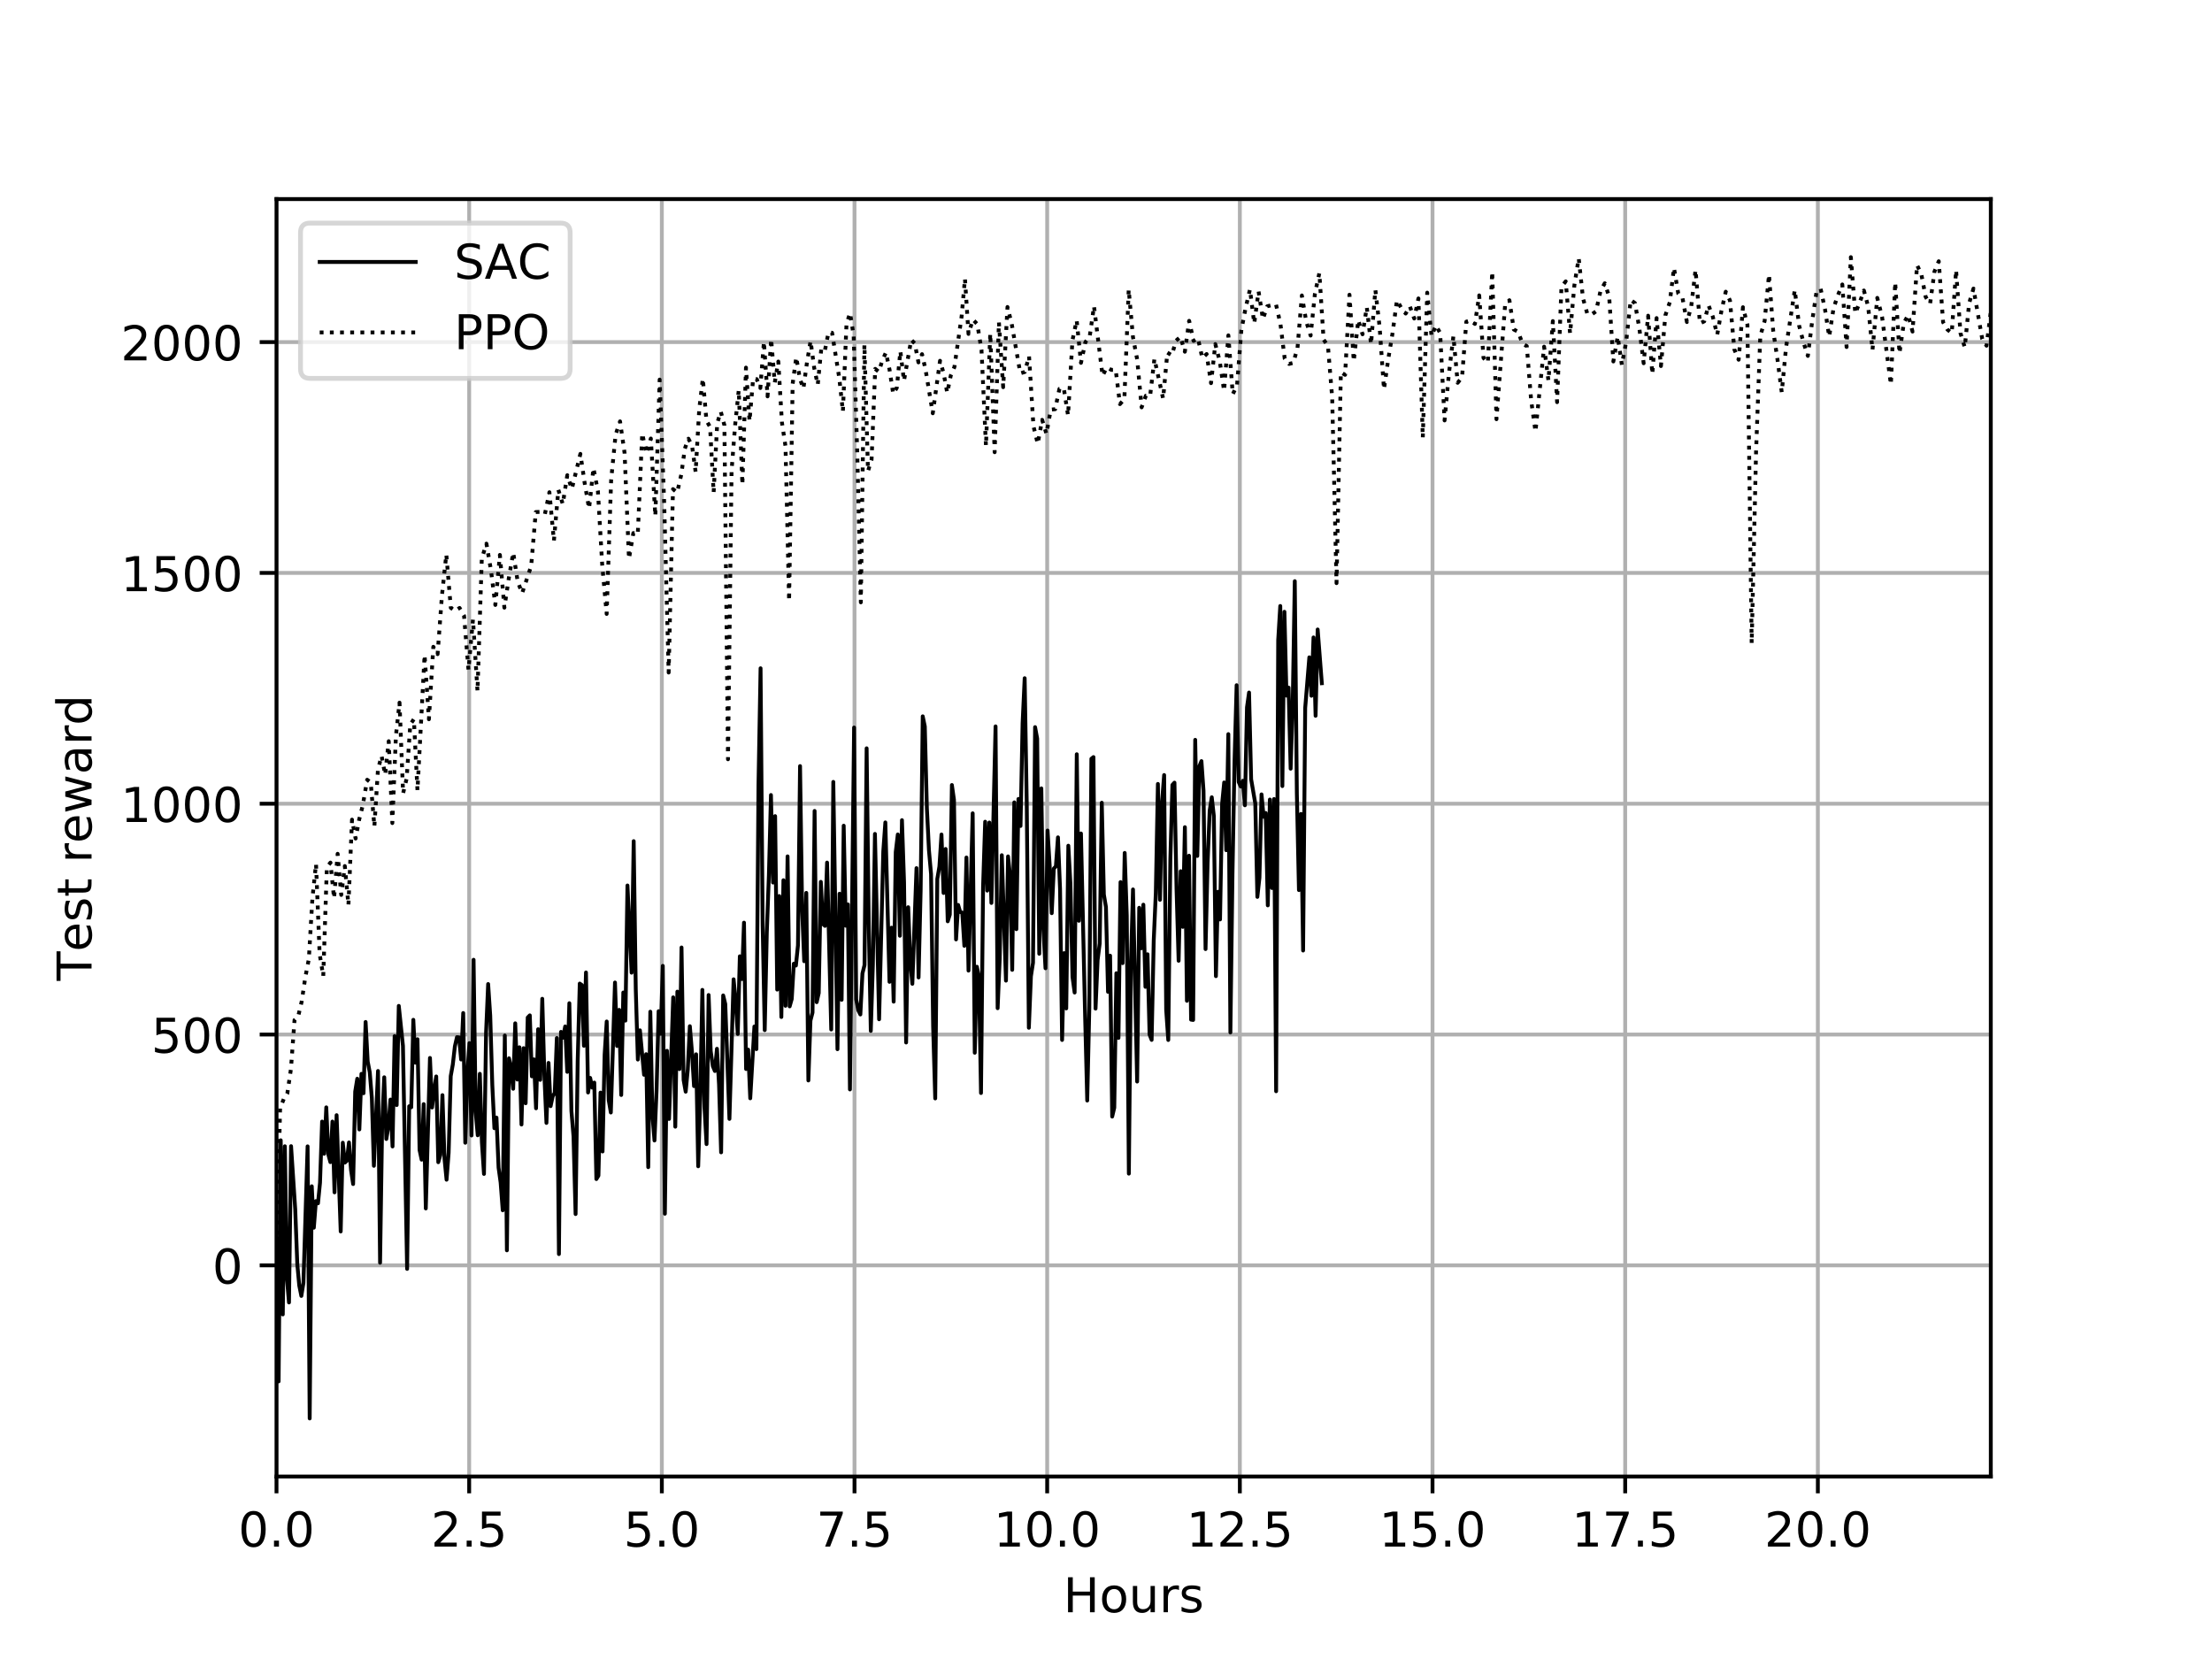 <?xml version="1.0" encoding="utf-8" standalone="no"?>
<!DOCTYPE svg PUBLIC "-//W3C//DTD SVG 1.1//EN"
  "http://www.w3.org/Graphics/SVG/1.1/DTD/svg11.dtd">
<!-- Created with matplotlib (https://matplotlib.org/) -->
<svg height="345.6pt" version="1.1" viewBox="0 0 460.8 345.6" width="460.8pt" xmlns="http://www.w3.org/2000/svg" xmlns:xlink="http://www.w3.org/1999/xlink">
 <defs>
  <style type="text/css">
*{stroke-linecap:butt;stroke-linejoin:round;}
  </style>
 </defs>
 <g id="figure_1">
  <g id="patch_1">
   <path d="M 0 345.6 
L 460.8 345.6 
L 460.8 0 
L 0 0 
z
" style="fill:#ffffff;"/>
  </g>
  <g id="axes_1">
   <g id="patch_2">
    <path d="M 57.6 307.584 
L 414.72 307.584 
L 414.72 41.472 
L 57.6 41.472 
z
" style="fill:#ffffff;"/>
   </g>
   <g id="matplotlib.axis_1">
    <g id="xtick_1">
     <g id="line2d_1">
      <path clip-path="url(#pb9c26c0081)" d="M 57.6 307.584 
L 57.6 41.472 
" style="fill:none;stroke:#b0b0b0;stroke-linecap:square;stroke-width:0.8;"/>
     </g>
     <g id="line2d_2">
      <defs>
       <path d="M 0 0 
L 0 3.5 
" id="m52a7b108d0" style="stroke:#000000;stroke-width:0.8;"/>
      </defs>
      <g>
       <use style="stroke:#000000;stroke-width:0.8;" x="57.6" xlink:href="#m52a7b108d0" y="307.584"/>
      </g>
     </g>
     <g id="text_1">
      <!-- 0.0 -->
      <defs>
       <path d="M 31.781 66.406 
Q 24.172 66.406 20.328 58.906 
Q 16.5 51.422 16.5 36.375 
Q 16.5 21.391 20.328 13.891 
Q 24.172 6.391 31.781 6.391 
Q 39.453 6.391 43.281 13.891 
Q 47.125 21.391 47.125 36.375 
Q 47.125 51.422 43.281 58.906 
Q 39.453 66.406 31.781 66.406 
z
M 31.781 74.219 
Q 44.047 74.219 50.516 64.516 
Q 56.984 54.828 56.984 36.375 
Q 56.984 17.969 50.516 8.266 
Q 44.047 -1.422 31.781 -1.422 
Q 19.531 -1.422 13.062 8.266 
Q 6.594 17.969 6.594 36.375 
Q 6.594 54.828 13.062 64.516 
Q 19.531 74.219 31.781 74.219 
z
" id="DejaVuSans-48"/>
       <path d="M 10.688 12.406 
L 21 12.406 
L 21 0 
L 10.688 0 
z
" id="DejaVuSans-46"/>
      </defs>
      <g transform="translate(49.648 322.182)scale(0.1 -0.1)">
       <use xlink:href="#DejaVuSans-48"/>
       <use x="63.623" xlink:href="#DejaVuSans-46"/>
       <use x="95.41" xlink:href="#DejaVuSans-48"/>
      </g>
     </g>
    </g>
    <g id="xtick_2">
     <g id="line2d_3">
      <path clip-path="url(#pb9c26c0081)" d="M 97.737 307.584 
L 97.737 41.472 
" style="fill:none;stroke:#b0b0b0;stroke-linecap:square;stroke-width:0.8;"/>
     </g>
     <g id="line2d_4">
      <g>
       <use style="stroke:#000000;stroke-width:0.8;" x="97.737" xlink:href="#m52a7b108d0" y="307.584"/>
      </g>
     </g>
     <g id="text_2">
      <!-- 2.5 -->
      <defs>
       <path d="M 19.188 8.297 
L 53.609 8.297 
L 53.609 0 
L 7.328 0 
L 7.328 8.297 
Q 12.938 14.109 22.625 23.891 
Q 32.328 33.688 34.812 36.531 
Q 39.547 41.844 41.422 45.531 
Q 43.312 49.219 43.312 52.781 
Q 43.312 58.594 39.234 62.25 
Q 35.156 65.922 28.609 65.922 
Q 23.969 65.922 18.812 64.312 
Q 13.672 62.703 7.812 59.422 
L 7.812 69.391 
Q 13.766 71.781 18.938 73 
Q 24.125 74.219 28.422 74.219 
Q 39.75 74.219 46.484 68.547 
Q 53.219 62.891 53.219 53.422 
Q 53.219 48.922 51.531 44.891 
Q 49.859 40.875 45.406 35.406 
Q 44.188 33.984 37.641 27.219 
Q 31.109 20.453 19.188 8.297 
z
" id="DejaVuSans-50"/>
       <path d="M 10.797 72.906 
L 49.516 72.906 
L 49.516 64.594 
L 19.828 64.594 
L 19.828 46.734 
Q 21.969 47.469 24.109 47.828 
Q 26.266 48.188 28.422 48.188 
Q 40.625 48.188 47.75 41.5 
Q 54.891 34.812 54.891 23.391 
Q 54.891 11.625 47.562 5.094 
Q 40.234 -1.422 26.906 -1.422 
Q 22.312 -1.422 17.547 -0.641 
Q 12.797 0.141 7.719 1.703 
L 7.719 11.625 
Q 12.109 9.234 16.797 8.062 
Q 21.484 6.891 26.703 6.891 
Q 35.156 6.891 40.078 11.328 
Q 45.016 15.766 45.016 23.391 
Q 45.016 31 40.078 35.438 
Q 35.156 39.891 26.703 39.891 
Q 22.75 39.891 18.812 39.016 
Q 14.891 38.141 10.797 36.281 
z
" id="DejaVuSans-53"/>
      </defs>
      <g transform="translate(89.785 322.182)scale(0.1 -0.1)">
       <use xlink:href="#DejaVuSans-50"/>
       <use x="63.623" xlink:href="#DejaVuSans-46"/>
       <use x="95.41" xlink:href="#DejaVuSans-53"/>
      </g>
     </g>
    </g>
    <g id="xtick_3">
     <g id="line2d_5">
      <path clip-path="url(#pb9c26c0081)" d="M 137.873 307.584 
L 137.873 41.472 
" style="fill:none;stroke:#b0b0b0;stroke-linecap:square;stroke-width:0.8;"/>
     </g>
     <g id="line2d_6">
      <g>
       <use style="stroke:#000000;stroke-width:0.8;" x="137.873" xlink:href="#m52a7b108d0" y="307.584"/>
      </g>
     </g>
     <g id="text_3">
      <!-- 5.0 -->
      <g transform="translate(129.922 322.182)scale(0.1 -0.1)">
       <use xlink:href="#DejaVuSans-53"/>
       <use x="63.623" xlink:href="#DejaVuSans-46"/>
       <use x="95.41" xlink:href="#DejaVuSans-48"/>
      </g>
     </g>
    </g>
    <g id="xtick_4">
     <g id="line2d_7">
      <path clip-path="url(#pb9c26c0081)" d="M 178.01 307.584 
L 178.01 41.472 
" style="fill:none;stroke:#b0b0b0;stroke-linecap:square;stroke-width:0.8;"/>
     </g>
     <g id="line2d_8">
      <g>
       <use style="stroke:#000000;stroke-width:0.8;" x="178.01" xlink:href="#m52a7b108d0" y="307.584"/>
      </g>
     </g>
     <g id="text_4">
      <!-- 7.5 -->
      <defs>
       <path d="M 8.203 72.906 
L 55.078 72.906 
L 55.078 68.703 
L 28.609 0 
L 18.312 0 
L 43.219 64.594 
L 8.203 64.594 
z
" id="DejaVuSans-55"/>
      </defs>
      <g transform="translate(170.058 322.182)scale(0.1 -0.1)">
       <use xlink:href="#DejaVuSans-55"/>
       <use x="63.623" xlink:href="#DejaVuSans-46"/>
       <use x="95.41" xlink:href="#DejaVuSans-53"/>
      </g>
     </g>
    </g>
    <g id="xtick_5">
     <g id="line2d_9">
      <path clip-path="url(#pb9c26c0081)" d="M 218.146 307.584 
L 218.146 41.472 
" style="fill:none;stroke:#b0b0b0;stroke-linecap:square;stroke-width:0.8;"/>
     </g>
     <g id="line2d_10">
      <g>
       <use style="stroke:#000000;stroke-width:0.8;" x="218.146" xlink:href="#m52a7b108d0" y="307.584"/>
      </g>
     </g>
     <g id="text_5">
      <!-- 10.0 -->
      <defs>
       <path d="M 12.406 8.297 
L 28.516 8.297 
L 28.516 63.922 
L 10.984 60.406 
L 10.984 69.391 
L 28.422 72.906 
L 38.281 72.906 
L 38.281 8.297 
L 54.391 8.297 
L 54.391 0 
L 12.406 0 
z
" id="DejaVuSans-49"/>
      </defs>
      <g transform="translate(207.014 322.182)scale(0.1 -0.1)">
       <use xlink:href="#DejaVuSans-49"/>
       <use x="63.623" xlink:href="#DejaVuSans-48"/>
       <use x="127.246" xlink:href="#DejaVuSans-46"/>
       <use x="159.033" xlink:href="#DejaVuSans-48"/>
      </g>
     </g>
    </g>
    <g id="xtick_6">
     <g id="line2d_11">
      <path clip-path="url(#pb9c26c0081)" d="M 258.283 307.584 
L 258.283 41.472 
" style="fill:none;stroke:#b0b0b0;stroke-linecap:square;stroke-width:0.8;"/>
     </g>
     <g id="line2d_12">
      <g>
       <use style="stroke:#000000;stroke-width:0.8;" x="258.283" xlink:href="#m52a7b108d0" y="307.584"/>
      </g>
     </g>
     <g id="text_6">
      <!-- 12.5 -->
      <g transform="translate(247.15 322.182)scale(0.1 -0.1)">
       <use xlink:href="#DejaVuSans-49"/>
       <use x="63.623" xlink:href="#DejaVuSans-50"/>
       <use x="127.246" xlink:href="#DejaVuSans-46"/>
       <use x="159.033" xlink:href="#DejaVuSans-53"/>
      </g>
     </g>
    </g>
    <g id="xtick_7">
     <g id="line2d_13">
      <path clip-path="url(#pb9c26c0081)" d="M 298.42 307.584 
L 298.42 41.472 
" style="fill:none;stroke:#b0b0b0;stroke-linecap:square;stroke-width:0.8;"/>
     </g>
     <g id="line2d_14">
      <g>
       <use style="stroke:#000000;stroke-width:0.8;" x="298.42" xlink:href="#m52a7b108d0" y="307.584"/>
      </g>
     </g>
     <g id="text_7">
      <!-- 15.0 -->
      <g transform="translate(287.287 322.182)scale(0.1 -0.1)">
       <use xlink:href="#DejaVuSans-49"/>
       <use x="63.623" xlink:href="#DejaVuSans-53"/>
       <use x="127.246" xlink:href="#DejaVuSans-46"/>
       <use x="159.033" xlink:href="#DejaVuSans-48"/>
      </g>
     </g>
    </g>
    <g id="xtick_8">
     <g id="line2d_15">
      <path clip-path="url(#pb9c26c0081)" d="M 338.556 307.584 
L 338.556 41.472 
" style="fill:none;stroke:#b0b0b0;stroke-linecap:square;stroke-width:0.8;"/>
     </g>
     <g id="line2d_16">
      <g>
       <use style="stroke:#000000;stroke-width:0.8;" x="338.556" xlink:href="#m52a7b108d0" y="307.584"/>
      </g>
     </g>
     <g id="text_8">
      <!-- 17.5 -->
      <g transform="translate(327.423 322.182)scale(0.1 -0.1)">
       <use xlink:href="#DejaVuSans-49"/>
       <use x="63.623" xlink:href="#DejaVuSans-55"/>
       <use x="127.246" xlink:href="#DejaVuSans-46"/>
       <use x="159.033" xlink:href="#DejaVuSans-53"/>
      </g>
     </g>
    </g>
    <g id="xtick_9">
     <g id="line2d_17">
      <path clip-path="url(#pb9c26c0081)" d="M 378.693 307.584 
L 378.693 41.472 
" style="fill:none;stroke:#b0b0b0;stroke-linecap:square;stroke-width:0.8;"/>
     </g>
     <g id="line2d_18">
      <g>
       <use style="stroke:#000000;stroke-width:0.8;" x="378.693" xlink:href="#m52a7b108d0" y="307.584"/>
      </g>
     </g>
     <g id="text_9">
      <!-- 20.0 -->
      <g transform="translate(367.56 322.182)scale(0.1 -0.1)">
       <use xlink:href="#DejaVuSans-50"/>
       <use x="63.623" xlink:href="#DejaVuSans-48"/>
       <use x="127.246" xlink:href="#DejaVuSans-46"/>
       <use x="159.033" xlink:href="#DejaVuSans-48"/>
      </g>
     </g>
    </g>
    <g id="text_10">
     <!-- Hours -->
     <defs>
      <path d="M 9.812 72.906 
L 19.672 72.906 
L 19.672 43.016 
L 55.516 43.016 
L 55.516 72.906 
L 65.375 72.906 
L 65.375 0 
L 55.516 0 
L 55.516 34.719 
L 19.672 34.719 
L 19.672 0 
L 9.812 0 
z
" id="DejaVuSans-72"/>
      <path d="M 30.609 48.391 
Q 23.391 48.391 19.188 42.75 
Q 14.984 37.109 14.984 27.297 
Q 14.984 17.484 19.156 11.844 
Q 23.344 6.203 30.609 6.203 
Q 37.797 6.203 41.984 11.859 
Q 46.188 17.531 46.188 27.297 
Q 46.188 37.016 41.984 42.703 
Q 37.797 48.391 30.609 48.391 
z
M 30.609 56 
Q 42.328 56 49.016 48.375 
Q 55.719 40.766 55.719 27.297 
Q 55.719 13.875 49.016 6.219 
Q 42.328 -1.422 30.609 -1.422 
Q 18.844 -1.422 12.172 6.219 
Q 5.516 13.875 5.516 27.297 
Q 5.516 40.766 12.172 48.375 
Q 18.844 56 30.609 56 
z
" id="DejaVuSans-111"/>
      <path d="M 8.5 21.578 
L 8.5 54.688 
L 17.484 54.688 
L 17.484 21.922 
Q 17.484 14.156 20.5 10.266 
Q 23.531 6.391 29.594 6.391 
Q 36.859 6.391 41.078 11.031 
Q 45.312 15.672 45.312 23.688 
L 45.312 54.688 
L 54.297 54.688 
L 54.297 0 
L 45.312 0 
L 45.312 8.406 
Q 42.047 3.422 37.719 1 
Q 33.406 -1.422 27.688 -1.422 
Q 18.266 -1.422 13.375 4.438 
Q 8.5 10.297 8.5 21.578 
z
M 31.109 56 
z
" id="DejaVuSans-117"/>
      <path d="M 41.109 46.297 
Q 39.594 47.172 37.812 47.578 
Q 36.031 48 33.891 48 
Q 26.266 48 22.188 43.047 
Q 18.109 38.094 18.109 28.812 
L 18.109 0 
L 9.078 0 
L 9.078 54.688 
L 18.109 54.688 
L 18.109 46.188 
Q 20.953 51.172 25.484 53.578 
Q 30.031 56 36.531 56 
Q 37.453 56 38.578 55.875 
Q 39.703 55.766 41.062 55.516 
z
" id="DejaVuSans-114"/>
      <path d="M 44.281 53.078 
L 44.281 44.578 
Q 40.484 46.531 36.375 47.5 
Q 32.281 48.484 27.875 48.484 
Q 21.188 48.484 17.844 46.438 
Q 14.5 44.391 14.5 40.281 
Q 14.5 37.156 16.891 35.375 
Q 19.281 33.594 26.516 31.984 
L 29.594 31.297 
Q 39.156 29.25 43.188 25.516 
Q 47.219 21.781 47.219 15.094 
Q 47.219 7.469 41.188 3.016 
Q 35.156 -1.422 24.609 -1.422 
Q 20.219 -1.422 15.453 -0.562 
Q 10.688 0.297 5.422 2 
L 5.422 11.281 
Q 10.406 8.688 15.234 7.391 
Q 20.062 6.109 24.812 6.109 
Q 31.156 6.109 34.562 8.281 
Q 37.984 10.453 37.984 14.406 
Q 37.984 18.062 35.516 20.016 
Q 33.062 21.969 24.703 23.781 
L 21.578 24.516 
Q 13.234 26.266 9.516 29.906 
Q 5.812 33.547 5.812 39.891 
Q 5.812 47.609 11.281 51.797 
Q 16.75 56 26.812 56 
Q 31.781 56 36.172 55.266 
Q 40.578 54.547 44.281 53.078 
z
" id="DejaVuSans-115"/>
     </defs>
     <g transform="translate(221.512 335.861)scale(0.1 -0.1)">
      <use xlink:href="#DejaVuSans-72"/>
      <use x="75.195" xlink:href="#DejaVuSans-111"/>
      <use x="136.377" xlink:href="#DejaVuSans-117"/>
      <use x="199.756" xlink:href="#DejaVuSans-114"/>
      <use x="240.869" xlink:href="#DejaVuSans-115"/>
     </g>
    </g>
   </g>
   <g id="matplotlib.axis_2">
    <g id="ytick_1">
     <g id="line2d_19">
      <path clip-path="url(#pb9c26c0081)" d="M 57.6 263.595 
L 414.72 263.595 
" style="fill:none;stroke:#b0b0b0;stroke-linecap:square;stroke-width:0.8;"/>
     </g>
     <g id="line2d_20">
      <defs>
       <path d="M 0 0 
L -3.5 0 
" id="m179d5e0e8a" style="stroke:#000000;stroke-width:0.8;"/>
      </defs>
      <g>
       <use style="stroke:#000000;stroke-width:0.8;" x="57.6" xlink:href="#m179d5e0e8a" y="263.595"/>
      </g>
     </g>
     <g id="text_11">
      <!-- 0 -->
      <g transform="translate(44.237 267.394)scale(0.1 -0.1)">
       <use xlink:href="#DejaVuSans-48"/>
      </g>
     </g>
    </g>
    <g id="ytick_2">
     <g id="line2d_21">
      <path clip-path="url(#pb9c26c0081)" d="M 57.6 215.513 
L 414.72 215.513 
" style="fill:none;stroke:#b0b0b0;stroke-linecap:square;stroke-width:0.8;"/>
     </g>
     <g id="line2d_22">
      <g>
       <use style="stroke:#000000;stroke-width:0.8;" x="57.6" xlink:href="#m179d5e0e8a" y="215.513"/>
      </g>
     </g>
     <g id="text_12">
      <!-- 500 -->
      <g transform="translate(31.512 219.312)scale(0.1 -0.1)">
       <use xlink:href="#DejaVuSans-53"/>
       <use x="63.623" xlink:href="#DejaVuSans-48"/>
       <use x="127.246" xlink:href="#DejaVuSans-48"/>
      </g>
     </g>
    </g>
    <g id="ytick_3">
     <g id="line2d_23">
      <path clip-path="url(#pb9c26c0081)" d="M 57.6 167.431 
L 414.72 167.431 
" style="fill:none;stroke:#b0b0b0;stroke-linecap:square;stroke-width:0.8;"/>
     </g>
     <g id="line2d_24">
      <g>
       <use style="stroke:#000000;stroke-width:0.8;" x="57.6" xlink:href="#m179d5e0e8a" y="167.431"/>
      </g>
     </g>
     <g id="text_13">
      <!-- 1000 -->
      <g transform="translate(25.15 171.23)scale(0.1 -0.1)">
       <use xlink:href="#DejaVuSans-49"/>
       <use x="63.623" xlink:href="#DejaVuSans-48"/>
       <use x="127.246" xlink:href="#DejaVuSans-48"/>
       <use x="190.869" xlink:href="#DejaVuSans-48"/>
      </g>
     </g>
    </g>
    <g id="ytick_4">
     <g id="line2d_25">
      <path clip-path="url(#pb9c26c0081)" d="M 57.6 119.348 
L 414.72 119.348 
" style="fill:none;stroke:#b0b0b0;stroke-linecap:square;stroke-width:0.8;"/>
     </g>
     <g id="line2d_26">
      <g>
       <use style="stroke:#000000;stroke-width:0.8;" x="57.6" xlink:href="#m179d5e0e8a" y="119.348"/>
      </g>
     </g>
     <g id="text_14">
      <!-- 1500 -->
      <g transform="translate(25.15 123.148)scale(0.1 -0.1)">
       <use xlink:href="#DejaVuSans-49"/>
       <use x="63.623" xlink:href="#DejaVuSans-53"/>
       <use x="127.246" xlink:href="#DejaVuSans-48"/>
       <use x="190.869" xlink:href="#DejaVuSans-48"/>
      </g>
     </g>
    </g>
    <g id="ytick_5">
     <g id="line2d_27">
      <path clip-path="url(#pb9c26c0081)" d="M 57.6 71.266 
L 414.72 71.266 
" style="fill:none;stroke:#b0b0b0;stroke-linecap:square;stroke-width:0.8;"/>
     </g>
     <g id="line2d_28">
      <g>
       <use style="stroke:#000000;stroke-width:0.8;" x="57.6" xlink:href="#m179d5e0e8a" y="71.266"/>
      </g>
     </g>
     <g id="text_15">
      <!-- 2000 -->
      <g transform="translate(25.15 75.066)scale(0.1 -0.1)">
       <use xlink:href="#DejaVuSans-50"/>
       <use x="63.623" xlink:href="#DejaVuSans-48"/>
       <use x="127.246" xlink:href="#DejaVuSans-48"/>
       <use x="190.869" xlink:href="#DejaVuSans-48"/>
      </g>
     </g>
    </g>
    <g id="text_16">
     <!-- Test reward -->
     <defs>
      <path d="M -0.297 72.906 
L 61.375 72.906 
L 61.375 64.594 
L 35.5 64.594 
L 35.5 0 
L 25.594 0 
L 25.594 64.594 
L -0.297 64.594 
z
" id="DejaVuSans-84"/>
      <path d="M 56.203 29.594 
L 56.203 25.203 
L 14.891 25.203 
Q 15.484 15.922 20.484 11.062 
Q 25.484 6.203 34.422 6.203 
Q 39.594 6.203 44.453 7.469 
Q 49.312 8.734 54.109 11.281 
L 54.109 2.781 
Q 49.266 0.734 44.188 -0.344 
Q 39.109 -1.422 33.891 -1.422 
Q 20.797 -1.422 13.156 6.188 
Q 5.516 13.812 5.516 26.812 
Q 5.516 40.234 12.766 48.109 
Q 20.016 56 32.328 56 
Q 43.359 56 49.781 48.891 
Q 56.203 41.797 56.203 29.594 
z
M 47.219 32.234 
Q 47.125 39.594 43.094 43.984 
Q 39.062 48.391 32.422 48.391 
Q 24.906 48.391 20.391 44.141 
Q 15.875 39.891 15.188 32.172 
z
" id="DejaVuSans-101"/>
      <path d="M 18.312 70.219 
L 18.312 54.688 
L 36.812 54.688 
L 36.812 47.703 
L 18.312 47.703 
L 18.312 18.016 
Q 18.312 11.328 20.141 9.422 
Q 21.969 7.516 27.594 7.516 
L 36.812 7.516 
L 36.812 0 
L 27.594 0 
Q 17.188 0 13.234 3.875 
Q 9.281 7.766 9.281 18.016 
L 9.281 47.703 
L 2.688 47.703 
L 2.688 54.688 
L 9.281 54.688 
L 9.281 70.219 
z
" id="DejaVuSans-116"/>
      <path id="DejaVuSans-32"/>
      <path d="M 4.203 54.688 
L 13.188 54.688 
L 24.422 12.016 
L 35.594 54.688 
L 46.188 54.688 
L 57.422 12.016 
L 68.609 54.688 
L 77.594 54.688 
L 63.281 0 
L 52.688 0 
L 40.922 44.828 
L 29.109 0 
L 18.5 0 
z
" id="DejaVuSans-119"/>
      <path d="M 34.281 27.484 
Q 23.391 27.484 19.188 25 
Q 14.984 22.516 14.984 16.5 
Q 14.984 11.719 18.141 8.906 
Q 21.297 6.109 26.703 6.109 
Q 34.188 6.109 38.703 11.406 
Q 43.219 16.703 43.219 25.484 
L 43.219 27.484 
z
M 52.203 31.203 
L 52.203 0 
L 43.219 0 
L 43.219 8.297 
Q 40.141 3.328 35.547 0.953 
Q 30.953 -1.422 24.312 -1.422 
Q 15.922 -1.422 10.953 3.297 
Q 6 8.016 6 15.922 
Q 6 25.141 12.172 29.828 
Q 18.359 34.516 30.609 34.516 
L 43.219 34.516 
L 43.219 35.406 
Q 43.219 41.609 39.141 45 
Q 35.062 48.391 27.688 48.391 
Q 23 48.391 18.547 47.266 
Q 14.109 46.141 10.016 43.891 
L 10.016 52.203 
Q 14.938 54.109 19.578 55.047 
Q 24.219 56 28.609 56 
Q 40.484 56 46.344 49.844 
Q 52.203 43.703 52.203 31.203 
z
" id="DejaVuSans-97"/>
      <path d="M 45.406 46.391 
L 45.406 75.984 
L 54.391 75.984 
L 54.391 0 
L 45.406 0 
L 45.406 8.203 
Q 42.578 3.328 38.25 0.953 
Q 33.938 -1.422 27.875 -1.422 
Q 17.969 -1.422 11.734 6.484 
Q 5.516 14.406 5.516 27.297 
Q 5.516 40.188 11.734 48.094 
Q 17.969 56 27.875 56 
Q 33.938 56 38.25 53.625 
Q 42.578 51.266 45.406 46.391 
z
M 14.797 27.297 
Q 14.797 17.391 18.875 11.75 
Q 22.953 6.109 30.078 6.109 
Q 37.203 6.109 41.297 11.75 
Q 45.406 17.391 45.406 27.297 
Q 45.406 37.203 41.297 42.844 
Q 37.203 48.484 30.078 48.484 
Q 22.953 48.484 18.875 42.844 
Q 14.797 37.203 14.797 27.297 
z
" id="DejaVuSans-100"/>
     </defs>
     <g transform="translate(19.07 204.312)rotate(-90)scale(0.1 -0.1)">
      <use xlink:href="#DejaVuSans-84"/>
      <use x="60.818" xlink:href="#DejaVuSans-101"/>
      <use x="122.342" xlink:href="#DejaVuSans-115"/>
      <use x="174.441" xlink:href="#DejaVuSans-116"/>
      <use x="213.65" xlink:href="#DejaVuSans-32"/>
      <use x="245.438" xlink:href="#DejaVuSans-114"/>
      <use x="286.52" xlink:href="#DejaVuSans-101"/>
      <use x="348.043" xlink:href="#DejaVuSans-119"/>
      <use x="429.83" xlink:href="#DejaVuSans-97"/>
      <use x="491.109" xlink:href="#DejaVuSans-114"/>
      <use x="532.207" xlink:href="#DejaVuSans-100"/>
     </g>
    </g>
   </g>
   <g id="line2d_29">
    <path clip-path="url(#pb9c26c0081)" d="M 57.6 258.047 
L 58.04 287.773 
L 58.48 237.544 
L 58.91 273.816 
L 59.342 238.785 
L 59.774 266.35 
L 60.203 271.326 
L 60.634 238.764 
L 61.5 251.907 
L 61.935 263.4 
L 62.34 267.788 
L 62.775 269.969 
L 63.211 267.241 
L 64.078 238.804 
L 64.513 295.488 
L 64.946 247.123 
L 65.377 255.755 
L 65.81 250.215 
L 66.243 250.67 
L 66.665 246.369 
L 67.1 233.643 
L 67.533 240.346 
L 67.969 230.679 
L 68.403 240.513 
L 68.824 242.093 
L 69.255 233.639 
L 69.686 248.39 
L 70.119 232.311 
L 70.974 256.539 
L 71.407 238.047 
L 71.835 242.198 
L 72.266 241.801 
L 72.697 237.994 
L 73.127 243.729 
L 73.561 246.657 
L 73.993 227.399 
L 74.426 224.717 
L 74.86 235.284 
L 75.294 223.702 
L 75.728 227.746 
L 76.162 212.895 
L 76.596 221.116 
L 77.03 223.403 
L 77.459 228.698 
L 77.886 242.862 
L 78.749 223.103 
L 79.176 263.059 
L 79.61 234.064 
L 80.043 224.414 
L 80.477 237.277 
L 80.909 234.716 
L 81.342 229.064 
L 81.772 238.829 
L 82.205 215.839 
L 82.638 230.203 
L 83.075 209.545 
L 83.941 217.87 
L 84.809 264.331 
L 85.242 230.457 
L 85.67 230.667 
L 86.103 212.444 
L 86.536 221.377 
L 86.969 216.491 
L 87.403 239.567 
L 87.833 241.585 
L 88.267 230.009 
L 88.701 251.741 
L 89.57 220.393 
L 90.004 230.708 
L 90.438 226.979 
L 90.871 224.243 
L 91.302 242.109 
L 91.735 240.568 
L 92.167 228.139 
L 92.594 241.334 
L 93.027 245.756 
L 93.461 240.132 
L 93.895 224.179 
L 94.328 221.749 
L 94.762 217.954 
L 95.195 216.055 
L 95.629 216.099 
L 96.062 220.713 
L 96.495 211.032 
L 96.926 238.055 
L 97.361 223.74 
L 97.79 217.305 
L 98.224 236.541 
L 98.656 199.937 
L 99.091 231.598 
L 99.522 236.504 
L 99.956 223.694 
L 100.386 237.938 
L 100.821 244.55 
L 101.256 215.117 
L 101.689 204.994 
L 102.123 211.574 
L 102.557 226.043 
L 102.992 235.025 
L 103.426 232.816 
L 103.861 243.236 
L 104.292 246.371 
L 104.728 252.129 
L 105.163 215.724 
L 105.597 260.467 
L 106.032 220.462 
L 106.465 222.36 
L 106.9 226.815 
L 107.334 213.174 
L 107.767 224.893 
L 108.201 218.166 
L 108.634 234.259 
L 109.066 218.351 
L 109.5 229.826 
L 109.933 211.97 
L 110.367 211.518 
L 110.799 224.227 
L 111.232 220.677 
L 111.666 230.882 
L 112.099 214.405 
L 112.532 224.958 
L 112.965 208.067 
L 113.399 223.92 
L 113.834 233.924 
L 114.268 221.42 
L 114.702 230.428 
L 115.133 228.385 
L 115.566 227.659 
L 115.999 216.237 
L 116.435 261.247 
L 116.869 214.958 
L 117.303 216.175 
L 117.736 213.831 
L 118.17 223.287 
L 118.605 208.988 
L 119.037 231.447 
L 119.471 236.7 
L 119.905 252.91 
L 120.339 221.138 
L 120.773 204.896 
L 121.206 205.204 
L 121.639 217.86 
L 122.072 202.582 
L 122.505 227.585 
L 122.939 224.544 
L 123.37 226.568 
L 123.801 225.52 
L 124.234 245.618 
L 124.664 244.913 
L 125.098 227.606 
L 125.521 239.873 
L 125.954 219.699 
L 126.387 212.799 
L 126.814 229.217 
L 127.247 231.755 
L 128.114 204.676 
L 128.544 217.894 
L 128.978 210.376 
L 129.412 228.107 
L 129.845 206.755 
L 130.279 212.616 
L 130.712 184.464 
L 131.576 202.628 
L 132.008 175.227 
L 132.441 206.06 
L 132.875 220.722 
L 133.308 214.631 
L 134.171 223.899 
L 134.605 219.603 
L 135.04 243.144 
L 135.474 210.754 
L 135.906 232.137 
L 136.339 237.587 
L 136.773 227.209 
L 137.204 210.647 
L 137.639 215.365 
L 138.071 201.211 
L 138.505 252.842 
L 138.939 218.902 
L 139.373 233.098 
L 140.241 207.765 
L 140.674 234.709 
L 141.107 206.573 
L 141.541 222.711 
L 141.974 197.377 
L 142.408 224.971 
L 142.841 227.419 
L 143.275 222.83 
L 143.708 213.778 
L 144.143 219.087 
L 144.578 226.26 
L 145.012 219.629 
L 145.447 242.956 
L 145.882 228.207 
L 146.316 206.211 
L 146.751 230.57 
L 147.186 238.338 
L 147.619 207.279 
L 148.053 218.952 
L 148.487 222.075 
L 148.921 223.11 
L 149.355 218.479 
L 149.786 225.9 
L 150.22 240.052 
L 150.653 207.368 
L 151.087 209.154 
L 151.954 233.086 
L 152.821 204.008 
L 153.255 208.486 
L 153.688 215.397 
L 154.121 199.212 
L 154.555 203.959 
L 154.988 192.206 
L 155.422 222.698 
L 155.855 218.657 
L 156.289 228.796 
L 157.153 213.839 
L 157.575 218.547 
L 158.008 163.389 
L 158.44 139.213 
L 158.873 192.739 
L 159.306 214.599 
L 159.739 194.239 
L 160.172 182.411 
L 160.604 165.615 
L 161.037 183.847 
L 161.47 170.012 
L 161.904 206.153 
L 162.337 186.665 
L 162.77 211.861 
L 163.2 183.369 
L 163.633 209.528 
L 164.066 178.398 
L 164.5 209.647 
L 164.934 208.109 
L 165.367 200.757 
L 165.799 201.144 
L 166.231 196.914 
L 166.664 159.591 
L 167.097 189.365 
L 167.531 200.243 
L 167.964 186.003 
L 168.398 225.08 
L 168.829 212.622 
L 169.263 210.939 
L 169.695 168.933 
L 170.128 208.772 
L 170.561 206.856 
L 170.994 183.708 
L 171.427 192.486 
L 171.861 192.877 
L 172.294 179.691 
L 173.16 214.466 
L 173.592 162.885 
L 174.459 218.57 
L 174.892 186.175 
L 175.325 208.28 
L 175.758 172.007 
L 176.191 192.843 
L 176.625 188.406 
L 177.058 226.951 
L 177.924 151.557 
L 178.358 208.185 
L 178.795 210.45 
L 179.228 211.333 
L 179.662 202.788 
L 180.095 201.041 
L 180.536 155.885 
L 180.968 191.713 
L 181.402 214.758 
L 181.835 200.959 
L 182.267 173.72 
L 183.134 212.339 
L 184.001 177.394 
L 184.434 171.324 
L 185.299 204.535 
L 185.732 193.249 
L 186.165 208.663 
L 186.598 177.503 
L 187.031 173.833 
L 187.463 194.939 
L 187.895 170.854 
L 188.328 183.747 
L 188.761 217.17 
L 189.193 188.986 
L 189.625 200.204 
L 190.057 204.946 
L 190.923 180.849 
L 191.355 203.624 
L 191.788 185.49 
L 192.221 149.223 
L 192.654 151.329 
L 193.087 168.397 
L 193.519 177.131 
L 193.955 182.08 
L 194.388 213.826 
L 194.823 228.821 
L 195.256 183.102 
L 195.695 180.508 
L 196.128 173.843 
L 196.561 186.027 
L 196.994 176.856 
L 197.428 191.927 
L 197.861 190.531 
L 198.296 163.533 
L 198.728 166.597 
L 199.162 195.699 
L 199.594 188.515 
L 200.027 189.992 
L 200.46 190.126 
L 200.894 197.038 
L 201.326 178.634 
L 201.759 202.197 
L 202.626 169.428 
L 203.06 219.306 
L 203.493 201.387 
L 203.927 203.442 
L 204.36 227.694 
L 204.794 184.642 
L 205.227 171.181 
L 205.66 185.532 
L 206.094 171.346 
L 206.527 188.099 
L 207.392 151.322 
L 207.826 210.027 
L 208.26 199.612 
L 208.693 178.155 
L 209.561 204.285 
L 209.994 178.406 
L 210.427 182.491 
L 210.861 202.038 
L 211.294 167.15 
L 211.728 193.565 
L 212.161 166.436 
L 212.594 172.066 
L 213.025 150.677 
L 213.458 141.283 
L 213.894 167.595 
L 214.328 214.103 
L 214.762 203.375 
L 215.195 200.561 
L 215.628 151.476 
L 216.061 153.857 
L 216.495 198.687 
L 216.927 164.233 
L 217.361 193.501 
L 217.794 201.71 
L 218.227 173.015 
L 218.661 180.223 
L 219.095 190.232 
L 219.528 180.942 
L 219.961 180.481 
L 220.394 174.436 
L 220.827 185.168 
L 221.254 216.644 
L 221.687 198.555 
L 222.12 210.071 
L 222.553 176.174 
L 222.987 184.067 
L 223.421 203.529 
L 223.863 206.763 
L 224.311 157.123 
L 224.752 191.815 
L 225.185 173.629 
L 226.053 211.826 
L 226.488 229.266 
L 226.921 210.149 
L 227.354 158.062 
L 227.787 157.714 
L 228.221 210.111 
L 228.654 199.992 
L 229.088 196.534 
L 229.521 167.223 
L 229.954 186.337 
L 230.387 188.938 
L 230.821 206.62 
L 231.254 199.081 
L 231.689 232.607 
L 232.123 230.753 
L 232.559 202.748 
L 232.994 216.22 
L 233.427 183.757 
L 233.86 200.635 
L 234.293 177.679 
L 234.726 190.683 
L 235.16 244.49 
L 235.591 200.716 
L 236.024 185.287 
L 236.887 225.307 
L 237.32 189.109 
L 237.749 197.545 
L 238.182 188.462 
L 238.614 205.581 
L 239.047 198.789 
L 239.477 215.516 
L 239.907 216.633 
L 240.341 195.962 
L 240.775 186.069 
L 241.212 163.307 
L 241.642 187.451 
L 242.079 166.969 
L 242.511 161.456 
L 242.937 210.352 
L 243.371 216.648 
L 243.804 178.964 
L 244.233 163.518 
L 244.663 163.039 
L 245.096 185.322 
L 245.529 200.146 
L 245.962 181.49 
L 246.395 193.085 
L 246.831 172.317 
L 247.257 208.487 
L 247.691 178.253 
L 248.125 212.413 
L 248.552 212.476 
L 248.985 154.122 
L 249.418 178.31 
L 249.851 159.628 
L 250.282 158.553 
L 250.715 164.738 
L 251.137 197.709 
L 251.569 179.664 
L 252.001 168.855 
L 252.433 166.085 
L 252.865 169.993 
L 253.298 203.352 
L 253.723 185.776 
L 254.156 191.539 
L 254.588 167.453 
L 255.02 163.001 
L 255.452 177.117 
L 255.884 152.932 
L 256.313 215.085 
L 256.745 182.217 
L 257.177 158.502 
L 257.61 142.739 
L 258.042 162.91 
L 258.471 163.846 
L 258.903 162.655 
L 259.336 167.754 
L 259.768 147.355 
L 260.201 144.267 
L 260.634 162.332 
L 261.499 167.38 
L 261.932 186.837 
L 262.365 182.836 
L 262.798 165.486 
L 263.233 170.148 
L 263.666 169.363 
L 264.105 188.603 
L 264.538 166.558 
L 264.973 184.989 
L 265.405 166.451 
L 265.84 227.328 
L 266.272 133.343 
L 266.704 126.238 
L 267.136 163.756 
L 267.568 127.446 
L 268 144.913 
L 268.432 143.237 
L 268.864 160.132 
L 269.296 146.567 
L 269.727 121.069 
L 270.16 165.366 
L 270.594 185.42 
L 271.027 169.554 
L 271.461 198.014 
L 271.894 147.493 
L 272.759 136.936 
L 273.195 144.94 
L 273.628 132.789 
L 274.061 149.111 
L 274.494 131.132 
L 275.36 142.325 
L 275.36 142.325 
" style="fill:none;stroke:#000000;stroke-linecap:square;stroke-width:0.8;"/>
   </g>
   <g id="line2d_30">
    <path clip-path="url(#pb9c26c0081)" d="M 57.6 263.531 
L 58.349 230.846 
L 59.102 228.96 
L 59.853 227.801 
L 60.606 222.706 
L 61.357 212.493 
L 62.097 211.799 
L 62.845 208.644 
L 63.592 203.653 
L 64.337 199.774 
L 65.089 187.041 
L 65.833 179.973 
L 66.584 198.699 
L 67.339 203.347 
L 68.091 180.676 
L 68.84 179.695 
L 69.587 187.137 
L 70.335 177.862 
L 71.085 186.429 
L 71.835 180.413 
L 72.585 188.541 
L 73.33 170.743 
L 74.077 174.684 
L 74.823 170.715 
L 75.579 167.743 
L 76.487 162.434 
L 77.234 163.007 
L 77.987 172.17 
L 78.737 160.328 
L 79.485 157.449 
L 80.233 161.398 
L 80.978 154.406 
L 81.731 171.461 
L 82.479 153.233 
L 83.226 146.372 
L 83.973 165.267 
L 84.719 162.137 
L 85.468 150.924 
L 86.218 149.813 
L 86.965 164.66 
L 88.45 136.436 
L 89.349 149.838 
L 90.269 134.737 
L 91.16 136.268 
L 92.062 124.093 
L 92.975 115.501 
L 93.912 126.62 
L 94.808 127.255 
L 95.736 126.646 
L 96.671 128.281 
L 97.594 139.561 
L 98.53 129.047 
L 99.472 143.994 
L 100.368 116.34 
L 101.331 113.251 
L 102.26 118.67 
L 103.185 126.022 
L 104.134 115.596 
L 105.068 126.592 
L 105.982 120.524 
L 106.914 115.114 
L 107.831 121.072 
L 108.763 123.59 
L 110.655 117.894 
L 111.611 106.669 
L 112.577 106.633 
L 113.506 107.126 
L 114.452 102.539 
L 115.389 112.66 
L 116.313 102.042 
L 117.235 105.012 
L 118.176 98.992 
L 119.122 101.854 
L 120.903 94.549 
L 121.798 100.638 
L 122.711 105.935 
L 123.628 97.505 
L 124.556 102.312 
L 125.461 117.796 
L 126.378 127.892 
L 127.316 99.895 
L 128.244 90.558 
L 129.165 87.774 
L 130.118 94.418 
L 131.023 116.406 
L 131.937 111.042 
L 132.864 111.313 
L 133.782 90.277 
L 134.648 94.451 
L 135.58 91.349 
L 136.515 107.494 
L 137.418 79.074 
L 138.361 104.749 
L 139.294 140.102 
L 140.194 101.892 
L 141.067 102.592 
L 141.921 98.872 
L 142.668 93.44 
L 143.414 91.386 
L 144.164 92.848 
L 144.912 98.321 
L 145.659 85.298 
L 146.413 78.86 
L 147.166 87.617 
L 147.919 88.952 
L 148.663 102.614 
L 149.407 88.173 
L 150.153 85.752 
L 150.907 88.589 
L 151.654 158.172 
L 152.398 98.073 
L 153.145 88.504 
L 153.893 81.287 
L 154.65 100.972 
L 155.399 76.577 
L 156.141 87.735 
L 156.894 78.837 
L 157.645 78.983 
L 158.395 80.831 
L 159.139 71.177 
L 159.896 82.573 
L 160.642 70.622 
L 161.39 79.723 
L 162.138 75.313 
L 162.887 87.994 
L 163.634 92.964 
L 164.382 125.188 
L 165.124 79.947 
L 165.874 74.415 
L 166.62 78.872 
L 167.362 80.955 
L 168.107 75.505 
L 168.857 71.025 
L 169.603 76.597 
L 170.35 80.167 
L 171.101 72.547 
L 171.847 72.993 
L 172.596 69.203 
L 173.339 69.325 
L 174.841 78.795 
L 175.59 85.729 
L 176.339 67.474 
L 177.086 65.211 
L 177.831 69.929 
L 178.587 94.601 
L 179.327 125.481 
L 180.073 71.78 
L 180.818 98.136 
L 181.564 95.744 
L 182.322 76.842 
L 183.064 77.437 
L 183.803 75.1 
L 184.559 73.422 
L 185.311 77.031 
L 186.07 82.014 
L 186.818 80.787 
L 187.562 73.159 
L 188.315 79.322 
L 189.821 70.782 
L 190.568 71.548 
L 191.328 75.493 
L 192.076 73.774 
L 192.822 77.066 
L 194.314 86.094 
L 195.825 75.151 
L 196.578 77.784 
L 197.322 81.827 
L 198.069 78.211 
L 198.824 76.446 
L 200.33 65.854 
L 201.018 58.059 
L 201.755 69.56 
L 202.666 66.568 
L 203.59 67.531 
L 204.463 72.894 
L 205.392 92.892 
L 206.288 69.463 
L 207.204 94.205 
L 208.094 67.141 
L 208.982 80.657 
L 209.875 63.954 
L 210.753 67.448 
L 212.552 77.767 
L 213.489 77.488 
L 214.368 74.194 
L 215.289 88.796 
L 216.179 92.441 
L 217.098 87.461 
L 217.991 90.377 
L 218.892 85.327 
L 219.81 85.243 
L 220.694 81.009 
L 221.604 80.876 
L 222.493 86.528 
L 223.406 70.921 
L 224.291 66.717 
L 225.189 75.587 
L 226.11 71.256 
L 226.995 70.158 
L 227.899 63.787 
L 229.677 78.284 
L 230.587 76.525 
L 231.51 77.054 
L 232.418 77.029 
L 233.304 84.188 
L 234.226 83.112 
L 235.13 60.312 
L 236.022 70.252 
L 236.904 74.918 
L 237.82 84.86 
L 238.709 82.427 
L 239.589 82.492 
L 240.488 74.754 
L 242.3 83.042 
L 243.18 73.448 
L 244.095 74.003 
L 245.006 70.958 
L 245.904 70.168 
L 246.828 73.274 
L 247.723 66.832 
L 248.637 71.004 
L 249.551 70.464 
L 250.465 74.599 
L 251.364 73.75 
L 252.279 79.815 
L 253.173 71.684 
L 254.101 75.278 
L 254.996 81.424 
L 255.89 69.858 
L 256.806 82.108 
L 257.69 80.328 
L 258.6 68.74 
L 259.467 64.243 
L 260.391 60.282 
L 261.28 67.368 
L 262.184 60.715 
L 263.089 66.454 
L 263.99 63.8 
L 265.801 63.354 
L 266.737 67.488 
L 267.623 74.694 
L 268.54 75.813 
L 269.41 75.593 
L 270.295 72.477 
L 271.202 61.546 
L 272.105 66.949 
L 273.023 69.905 
L 273.924 61.166 
L 274.847 56.881 
L 275.729 70.748 
L 276.633 72.065 
L 277.516 82.777 
L 278.422 121.48 
L 279.326 77.543 
L 280.208 78.085 
L 281.119 61.39 
L 282.009 75.253 
L 282.948 66.683 
L 283.839 69.639 
L 284.728 63.998 
L 285.614 71.703 
L 286.514 60.377 
L 287.402 68.141 
L 288.305 81.096 
L 289.202 74.782 
L 290.09 69.411 
L 291.007 62.56 
L 291.91 64.135 
L 292.827 65.318 
L 293.704 63.84 
L 294.605 66.355 
L 295.485 62.166 
L 296.394 91.202 
L 297.312 60.964 
L 298.214 70.01 
L 299.11 67.798 
L 300.007 69.352 
L 300.932 87.586 
L 301.835 77.821 
L 302.771 70.021 
L 303.659 79.741 
L 304.573 78.597 
L 305.461 67.008 
L 306.359 66.73 
L 307.249 67.48 
L 308.145 61.535 
L 309.042 74.568 
L 309.951 75.509 
L 310.855 56.606 
L 311.741 87.327 
L 313.545 63.459 
L 314.434 62.54 
L 315.357 68.647 
L 316.247 69.109 
L 317.166 71.583 
L 318.058 72.105 
L 318.971 83.443 
L 319.869 89.908 
L 321.663 72.218 
L 322.568 79.286 
L 323.487 66.888 
L 324.371 83.777 
L 325.279 59.742 
L 326.169 58.616 
L 327.073 69.499 
L 327.971 59.432 
L 328.875 53.804 
L 329.764 62.126 
L 330.678 65.419 
L 331.587 65.487 
L 332.481 64.862 
L 333.409 60.625 
L 334.298 59.006 
L 335.218 61.795 
L 336.092 75.3 
L 336.999 70.122 
L 337.863 76.003 
L 338.752 71.286 
L 339.702 62.495 
L 340.595 63.141 
L 341.509 68.415 
L 342.403 75.672 
L 343.332 65.761 
L 344.206 77.942 
L 345.099 66.261 
L 346.005 76.257 
L 346.92 65.711 
L 347.84 62.984 
L 348.716 55.803 
L 349.61 61.137 
L 350.486 62.02 
L 351.414 67.087 
L 352.302 63.911 
L 353.212 56.233 
L 354.125 67.364 
L 355.021 66.944 
L 355.924 63.61 
L 356.806 65.968 
L 357.724 69.751 
L 358.607 64.765 
L 359.504 60.764 
L 360.379 62.585 
L 361.293 72.792 
L 362.192 74.94 
L 363.087 63.999 
L 364.02 67.642 
L 364.906 134.019 
L 365.818 94.158 
L 366.698 70.016 
L 367.608 66.856 
L 368.513 57.193 
L 369.385 68.872 
L 370.288 74.934 
L 371.171 81.714 
L 372.073 72.333 
L 373.884 60.414 
L 374.792 67.831 
L 375.697 71.341 
L 376.608 74.139 
L 377.501 66.967 
L 378.391 60.931 
L 379.27 60.153 
L 380.17 64.37 
L 381.054 70.126 
L 381.958 64.207 
L 382.865 61.51 
L 383.788 59.255 
L 384.678 72.292 
L 385.564 53.568 
L 386.485 65.271 
L 387.384 63.093 
L 388.283 60.516 
L 389.175 63.869 
L 390.072 72.905 
L 391.07 62.052 
L 392.067 65.992 
L 393.908 80.104 
L 394.802 58.812 
L 395.694 73.598 
L 396.599 67.314 
L 397.509 65.619 
L 398.417 69.074 
L 399.353 55.214 
L 400.247 57.121 
L 401.156 61.868 
L 402.077 63.249 
L 402.988 56.555 
L 403.876 54.423 
L 404.783 67.125 
L 405.661 68.638 
L 406.584 69.381 
L 407.488 56.261 
L 408.405 69.411 
L 409.296 72.352 
L 410.211 63.152 
L 411.111 60.112 
L 412.935 70.601 
L 413.827 72.017 
L 414.72 64.977 
L 414.72 64.977 
" style="fill:none;stroke:#000000;stroke-dasharray:0.8,1.32;stroke-dashoffset:0;stroke-width:0.8;"/>
   </g>
   <g id="patch_3">
    <path d="M 57.6 307.584 
L 57.6 41.472 
" style="fill:none;stroke:#000000;stroke-linecap:square;stroke-linejoin:miter;stroke-width:0.8;"/>
   </g>
   <g id="patch_4">
    <path d="M 414.72 307.584 
L 414.72 41.472 
" style="fill:none;stroke:#000000;stroke-linecap:square;stroke-linejoin:miter;stroke-width:0.8;"/>
   </g>
   <g id="patch_5">
    <path d="M 57.6 307.584 
L 414.72 307.584 
" style="fill:none;stroke:#000000;stroke-linecap:square;stroke-linejoin:miter;stroke-width:0.8;"/>
   </g>
   <g id="patch_6">
    <path d="M 57.6 41.472 
L 414.72 41.472 
" style="fill:none;stroke:#000000;stroke-linecap:square;stroke-linejoin:miter;stroke-width:0.8;"/>
   </g>
   <g id="legend_1">
    <g id="patch_7">
     <path d="M 64.6 78.828 
L 116.772 78.828 
Q 118.772 78.828 118.772 76.828 
L 118.772 48.472 
Q 118.772 46.472 116.772 46.472 
L 64.6 46.472 
Q 62.6 46.472 62.6 48.472 
L 62.6 76.828 
Q 62.6 78.828 64.6 78.828 
z
" style="fill:#ffffff;opacity:0.8;stroke:#cccccc;stroke-linejoin:miter;"/>
    </g>
    <g id="line2d_31">
     <path d="M 66.6 54.57 
L 86.6 54.57 
" style="fill:none;stroke:#000000;stroke-linecap:square;stroke-width:0.8;"/>
    </g>
    <g id="line2d_32"/>
    <g id="text_17">
     <!-- SAC -->
     <defs>
      <path d="M 53.516 70.516 
L 53.516 60.891 
Q 47.906 63.578 42.922 64.891 
Q 37.938 66.219 33.297 66.219 
Q 25.25 66.219 20.875 63.094 
Q 16.5 59.969 16.5 54.203 
Q 16.5 49.359 19.406 46.891 
Q 22.312 44.438 30.422 42.922 
L 36.375 41.703 
Q 47.406 39.594 52.656 34.297 
Q 57.906 29 57.906 20.125 
Q 57.906 9.516 50.797 4.047 
Q 43.703 -1.422 29.984 -1.422 
Q 24.812 -1.422 18.969 -0.25 
Q 13.141 0.922 6.891 3.219 
L 6.891 13.375 
Q 12.891 10.016 18.656 8.297 
Q 24.422 6.594 29.984 6.594 
Q 38.422 6.594 43.016 9.906 
Q 47.609 13.234 47.609 19.391 
Q 47.609 24.75 44.312 27.781 
Q 41.016 30.812 33.5 32.328 
L 27.484 33.5 
Q 16.453 35.688 11.516 40.375 
Q 6.594 45.062 6.594 53.422 
Q 6.594 63.094 13.406 68.656 
Q 20.219 74.219 32.172 74.219 
Q 37.312 74.219 42.625 73.281 
Q 47.953 72.359 53.516 70.516 
z
" id="DejaVuSans-83"/>
      <path d="M 34.188 63.188 
L 20.797 26.906 
L 47.609 26.906 
z
M 28.609 72.906 
L 39.797 72.906 
L 67.578 0 
L 57.328 0 
L 50.688 18.703 
L 17.828 18.703 
L 11.188 0 
L 0.781 0 
z
" id="DejaVuSans-65"/>
      <path d="M 64.406 67.281 
L 64.406 56.891 
Q 59.422 61.531 53.781 63.812 
Q 48.141 66.109 41.797 66.109 
Q 29.297 66.109 22.656 58.469 
Q 16.016 50.828 16.016 36.375 
Q 16.016 21.969 22.656 14.328 
Q 29.297 6.688 41.797 6.688 
Q 48.141 6.688 53.781 8.984 
Q 59.422 11.281 64.406 15.922 
L 64.406 5.609 
Q 59.234 2.094 53.438 0.328 
Q 47.656 -1.422 41.219 -1.422 
Q 24.656 -1.422 15.125 8.703 
Q 5.609 18.844 5.609 36.375 
Q 5.609 53.953 15.125 64.078 
Q 24.656 74.219 41.219 74.219 
Q 47.75 74.219 53.531 72.484 
Q 59.328 70.75 64.406 67.281 
z
" id="DejaVuSans-67"/>
     </defs>
     <g transform="translate(94.6 58.07)scale(0.1 -0.1)">
      <use xlink:href="#DejaVuSans-83"/>
      <use x="63.492" xlink:href="#DejaVuSans-65"/>
      <use x="131.885" xlink:href="#DejaVuSans-67"/>
     </g>
    </g>
    <g id="line2d_33">
     <path d="M 66.6 69.249 
L 86.6 69.249 
" style="fill:none;stroke:#000000;stroke-dasharray:0.8,1.32;stroke-dashoffset:0;stroke-width:0.8;"/>
    </g>
    <g id="line2d_34"/>
    <g id="text_18">
     <!-- PPO -->
     <defs>
      <path d="M 19.672 64.797 
L 19.672 37.406 
L 32.078 37.406 
Q 38.969 37.406 42.719 40.969 
Q 46.484 44.531 46.484 51.125 
Q 46.484 57.672 42.719 61.234 
Q 38.969 64.797 32.078 64.797 
z
M 9.812 72.906 
L 32.078 72.906 
Q 44.344 72.906 50.609 67.359 
Q 56.891 61.812 56.891 51.125 
Q 56.891 40.328 50.609 34.812 
Q 44.344 29.297 32.078 29.297 
L 19.672 29.297 
L 19.672 0 
L 9.812 0 
z
" id="DejaVuSans-80"/>
      <path d="M 39.406 66.219 
Q 28.656 66.219 22.328 58.203 
Q 16.016 50.203 16.016 36.375 
Q 16.016 22.609 22.328 14.594 
Q 28.656 6.594 39.406 6.594 
Q 50.141 6.594 56.422 14.594 
Q 62.703 22.609 62.703 36.375 
Q 62.703 50.203 56.422 58.203 
Q 50.141 66.219 39.406 66.219 
z
M 39.406 74.219 
Q 54.734 74.219 63.906 63.938 
Q 73.094 53.656 73.094 36.375 
Q 73.094 19.141 63.906 8.859 
Q 54.734 -1.422 39.406 -1.422 
Q 24.031 -1.422 14.812 8.828 
Q 5.609 19.094 5.609 36.375 
Q 5.609 53.656 14.812 63.938 
Q 24.031 74.219 39.406 74.219 
z
" id="DejaVuSans-79"/>
     </defs>
     <g transform="translate(94.6 72.749)scale(0.1 -0.1)">
      <use xlink:href="#DejaVuSans-80"/>
      <use x="60.303" xlink:href="#DejaVuSans-80"/>
      <use x="120.605" xlink:href="#DejaVuSans-79"/>
     </g>
    </g>
   </g>
  </g>
 </g>
 <defs>
  <clipPath id="pb9c26c0081">
   <rect height="266.112" width="357.12" x="57.6" y="41.472"/>
  </clipPath>
 </defs>
</svg>
